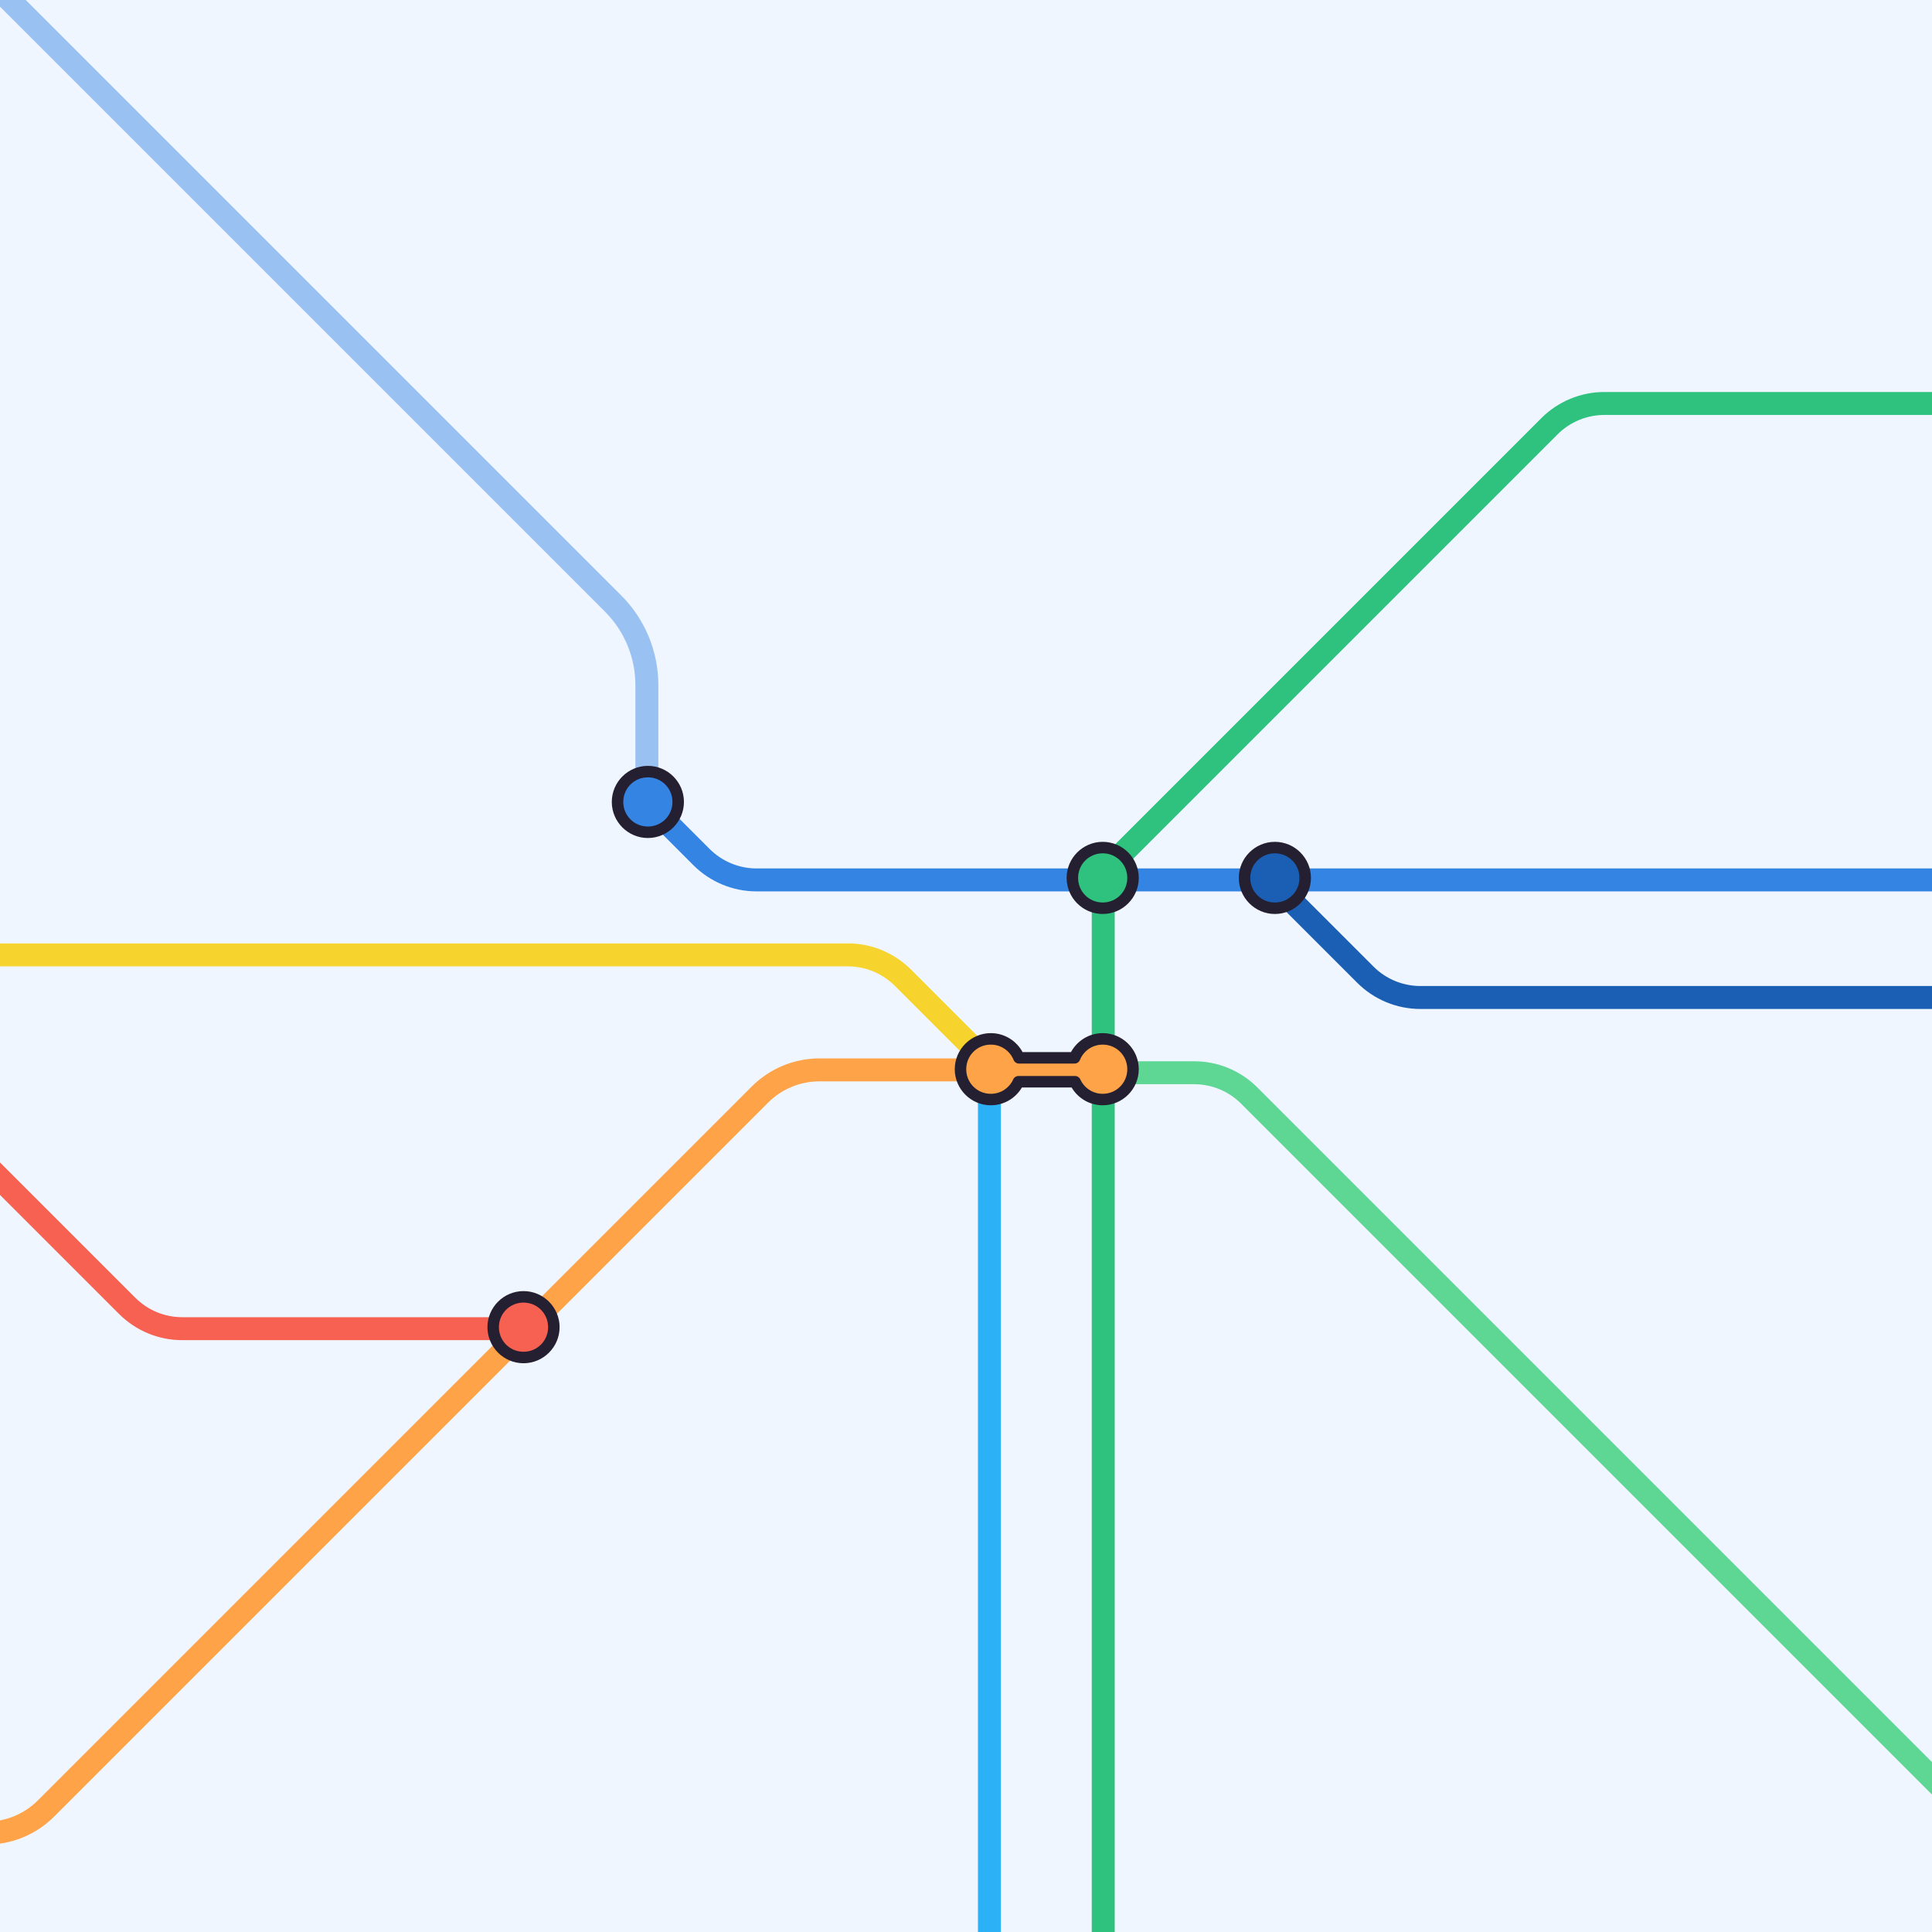 <?xml version="1.0" encoding="utf-8" ?>	<!-- Generator: Assembly 2.4 - http://assemblyapp.co -->	<svg version="1.1" xmlns="http://www.w3.org/2000/svg" xmlns:xlink="http://www.w3.org/1999/xlink" width="4096.00" height="4096.00" viewBox="0 0 4096.0 4096.0">		<rect x="0" y="0" width="4096.00" height="4096.00" fill="#ffffff" />		<g id="document" transform="scale(1.0 1.0) translate(2048.0 2048.0)">			<path d="M-657.096,-383.629 C-657.073,-493.804 -656.917,-657.827 -657.096,-767.965 C-657.113,-794.573 -666.968,-817.724 -686.655,-837.411 C-757.995,-908.877 -2129.11,-2154.63 -2129.11,-2154.63 L-2129.11,-2105.76 C-2129.11,-2105.76 -761.539,-855.597 -707.654,-801.753 C-700.382,-794.476 -696.752,-783.458 -696.775,-768.701 C-696.913,-659.351 -697.115,-495.542 -696.919,-385.036 L-678.589,-401.428 C-677.548,-402.347 -676.536,-402.329 -675.54,-401.369 L-657.096,-383.629 Z " fill="#99c1f1" fill-opacity="1.00" />			<path d="M-2295.23,2321.17 L2292.14,2321.17 L2292.14,-2266.2 L-2295.23,-2266.2 L-2295.23,2321.17 Z " fill="#f0f6ff" fill-opacity="1.00" />			<path d="M-310.711,195.912 C-364.451,195.912 -416.014,217.271 -454.014,255.271 L-1967.66,1768.91 C-1996.54,1797.8 -2035.69,1814.02 -2076.54,1814.02 L-2292.59,1814.02 L-2292.59,1862.68 L-2076.54,1862.68 C-2022.8,1862.68 -1971.24,1841.33 -1933.24,1803.33 L-419.6,289.685 C-390.714,260.8 -351.562,244.582 -310.711,244.582 L49.682,244.582 L49.682,195.912 L-310.711,195.912 Z " fill="#ffa348" fill-opacity="1.00" />			<path d="M-1661.64,793.255 C-1711.85,793.255 -1760.02,773.299 -1795.52,737.797 L-2314.42,218.902 L-2280,184.488 L-1761.11,703.382 C-1734.72,729.771 -1698.96,744.585 -1661.64,744.585 L-933.25,744.587 L-933.248,793.255 L-1661.64,793.255 Z " fill="#f66151" fill-opacity="1.00" />			<g>				<path d="M-938.099,830.024 C-902.556,830.024 -873.791,801.254 -873.791,765.715 C-873.791,730.175 -902.556,701.406 -938.099,701.406 C-973.637,701.406 -1002.41,730.175 -1002.41,765.715 C-1002.41,801.254 -973.637,830.024 -938.099,830.024 Z " fill="#f66151" fill-opacity="1.00" />				<path d="M-938.1,689.239 C-980.204,689.239 -1014.58,723.609 -1014.58,765.715 C-1014.58,807.821 -980.204,842.191 -938.1,842.191 C-895.991,842.191 -861.623,807.82 -861.623,765.715 C-861.623,723.61 -895.991,689.239 -938.1,689.239 Z M-938.1,713.573 C-909.123,713.573 -885.958,736.741 -885.958,765.715 C-885.958,794.689 -909.123,817.857 -938.1,817.857 C-967.07,817.857 -990.241,794.687 -990.241,765.715 C-990.241,736.743 -967.07,713.573 -938.1,713.573 Z " fill="#241f31" fill-opacity="1.00" />			</g>			<path d="M-730.934,-785.627 C-680.56,-735.253 -652.249,-666.905 -652.249,-595.665 L-652.249,-385.086 L-700.918,-385.086 L-700.918,-595.665 C-700.918,-654.016 -724.088,-709.952 -765.349,-751.213 L-2073.47,-2059.34 L-2039.06,-2093.75 L-730.934,-785.627 Z " fill="#99c1f1" fill-opacity="1.00" />			<path d="M2292.14,-158.174 L2292.14,-206.843 L-443.977,-206.844 C-481.296,-206.844 -517.061,-221.658 -543.45,-248.047 L-656.77,-361.367 L-691.184,-326.953 L-577.864,-213.632 C-542.361,-178.13 -494.185,-158.174 -443.977,-158.174 L2292.14,-158.174 Z " fill="#3484e4" fill-opacity="1.00" />			<g>				<path d="M-674.476,-283.52 C-638.933,-283.52 -610.167,-312.29 -610.167,-347.83 C-610.167,-383.369 -638.933,-412.138 -674.476,-412.138 C-710.013,-412.138 -738.785,-383.369 -738.785,-347.83 C-738.785,-312.29 -710.013,-283.52 -674.476,-283.52 Z " fill="#3484e4" fill-opacity="1.00" />				<path d="M-674.476,-424.305 C-716.58,-424.305 -750.952,-389.936 -750.952,-347.83 C-750.952,-305.724 -716.58,-271.353 -674.476,-271.353 C-632.367,-271.353 -597.999,-305.725 -597.999,-347.83 C-597.999,-389.934 -632.367,-424.305 -674.476,-424.305 Z M-674.476,-399.971 C-645.499,-399.971 -622.335,-376.803 -622.335,-347.83 C-622.335,-318.856 -645.499,-295.687 -674.476,-295.687 C-703.446,-295.687 -726.617,-318.857 -726.617,-347.83 C-726.617,-376.802 -703.446,-399.971 -674.476,-399.971 Z " fill="#241f31" fill-opacity="1.00" />			</g>			<path d="M290.615,201.948 L290.615,250.618 L483.75,250.618 C521.069,250.618 556.834,265.432 583.223,291.821 L2116.06,1824.65 L2150.47,1790.24 L617.637,257.406 C582.134,221.904 533.958,201.948 483.75,201.948 L290.615,201.948 Z " fill="#5ed694" fill-opacity="1.00" />			<path d="M266.608,-182.509 L266.608,2076.54 L315.276,2076.54 L315.276,-182.509 L266.608,-182.509 Z " fill="#2ec27e" fill-opacity="1.00" />			<path d="M-2295.23,-47.89 L-2295.23,0.779 L-250.489,0.779 C-213.17,0.779 -177.405,15.594 -151.016,41.982 L43.419,236.418 L77.834,202.004 L-116.602,7.568 C-152.104,-27.934 -200.281,-47.89 -250.489,-47.89 L-2295.23,-47.89 Z " fill="#f6d32d" fill-opacity="1.00" />			<path d="M25.348,220.247 L25.348,2076.54 L74.016,2076.54 L74.017,220.247 L25.348,220.247 Z " fill="#2db1f6" fill-opacity="1.00" />			<g>				<path d="M52.636,154.507 C17.098,154.507 -11.674,183.277 -11.674,218.816 C-11.674,254.355 17.098,283.126 52.636,283.126 C78.702,283.126 101.107,267.643 111.21,245.373 L231.245,245.373 C241.349,267.642 263.755,283.126 289.818,283.126 C325.361,283.126 354.126,254.355 354.126,218.816 C354.126,183.277 325.361,154.507 289.818,154.507 C262.822,154.507 239.746,171.117 230.205,194.676 L112.25,194.676 C102.711,171.116 79.636,154.507 52.636,154.507 Z " fill="#ffa348" fill-opacity="1.00" />				<path d="M52.636,142.339 C10.532,142.339 -23.842,176.711 -23.842,218.817 C-23.842,260.923 10.532,295.294 52.636,295.294 C80.652,295.294 105.223,280.133 118.527,257.541 L223.929,257.541 C237.235,280.132 261.805,295.294 289.818,295.294 C331.927,295.294 366.293,260.921 366.293,218.817 C366.293,176.712 331.926,142.339 289.818,142.339 C260.818,142.339 235.51,158.583 222.566,182.509 L119.889,182.509 C106.946,158.583 81.639,142.339 52.636,142.339 Z M52.636,166.673 C74.646,166.673 93.248,180.166 100.972,199.243 C102.833,203.836 107.293,206.843 112.25,206.843 L230.205,206.843 C235.161,206.843 239.623,203.837 241.483,199.243 C249.209,180.166 267.813,166.673 289.818,166.673 C318.795,166.673 341.958,189.843 341.958,218.817 C341.958,247.79 318.795,270.96 289.818,270.959 C268.574,270.959 250.51,258.384 242.325,240.345 C240.352,235.998 236.019,233.206 231.246,233.206 L111.21,233.206 C106.436,233.206 102.102,235.998 100.13,240.346 C91.946,258.385 73.884,270.96 52.636,270.959 C23.666,270.959 0.493,247.789 0.493,218.817 C0.493,189.845 23.666,166.673 52.636,166.673 L52.636,166.673 Z " fill="#241f31" fill-opacity="1.00" />			</g>			<path d="M2292.14,-1216.95 L2292.14,-1168.29 L1353.61,-1168.29 C1316.29,-1168.29 1280.53,-1153.47 1254.14,-1127.08 L309.391,-182.333 L274.976,-216.747 L1219.73,-1161.5 C1255.23,-1197 1303.4,-1216.95 1353.61,-1216.95 L2292.14,-1216.95 Z " fill="#2ec27e" fill-opacity="1.00" />			<g>				<path d="M289.817,-122.45 C325.36,-122.45 354.126,-151.219 354.126,-186.758 C354.126,-222.298 325.36,-251.068 289.817,-251.068 C254.28,-251.068 225.509,-222.298 225.509,-186.758 C225.509,-151.219 254.28,-122.45 289.817,-122.45 Z " fill="#2ec27e" fill-opacity="1.00" />				<path d="M289.818,-263.235 C247.714,-263.235 213.341,-228.865 213.341,-186.758 C213.341,-144.652 247.714,-110.283 289.818,-110.283 C331.926,-110.283 366.293,-144.654 366.293,-186.758 C366.293,-228.863 331.926,-263.235 289.818,-263.235 Z M289.818,-238.901 C318.795,-238.901 341.959,-215.732 341.959,-186.758 C341.959,-157.785 318.795,-134.617 289.818,-134.617 C260.847,-134.617 237.676,-157.786 237.676,-186.758 C237.676,-215.731 260.847,-238.901 289.818,-238.901 Z " fill="#241f31" fill-opacity="1.00" />			</g>			<path d="M963.375,91.1 C913.167,91.1 864.991,71.144 829.488,35.641 L635.053,-158.794 L669.467,-193.208 L863.902,1.227 C890.291,27.616 926.056,42.43 963.375,42.43 L2292.14,42.43 L2292.14,91.1 L963.375,91.1 Z " fill="#1a5fb4" fill-opacity="1.00" />			<g>				<path d="M654.835,-122.45 C690.378,-122.45 719.144,-151.219 719.144,-186.758 C719.144,-222.298 690.378,-251.068 654.835,-251.068 C619.298,-251.068 590.526,-222.298 590.526,-186.758 C590.526,-151.219 619.298,-122.45 654.835,-122.45 Z " fill="#1a5fb4" fill-opacity="1.00" />				<path d="M654.835,-263.235 C612.731,-263.235 578.359,-228.865 578.359,-186.758 C578.359,-144.652 612.731,-110.283 654.835,-110.283 C696.944,-110.283 731.311,-144.654 731.311,-186.758 C731.311,-228.863 696.944,-263.235 654.835,-263.235 Z M654.835,-238.901 C683.813,-238.901 706.977,-215.732 706.977,-186.758 C706.977,-157.785 683.813,-134.617 654.835,-134.617 C625.865,-134.617 602.693,-157.786 602.693,-186.758 C602.693,-215.731 625.865,-238.901 654.835,-238.901 Z " fill="#241f31" fill-opacity="1.00" />			</g>		</g>	</svg>
